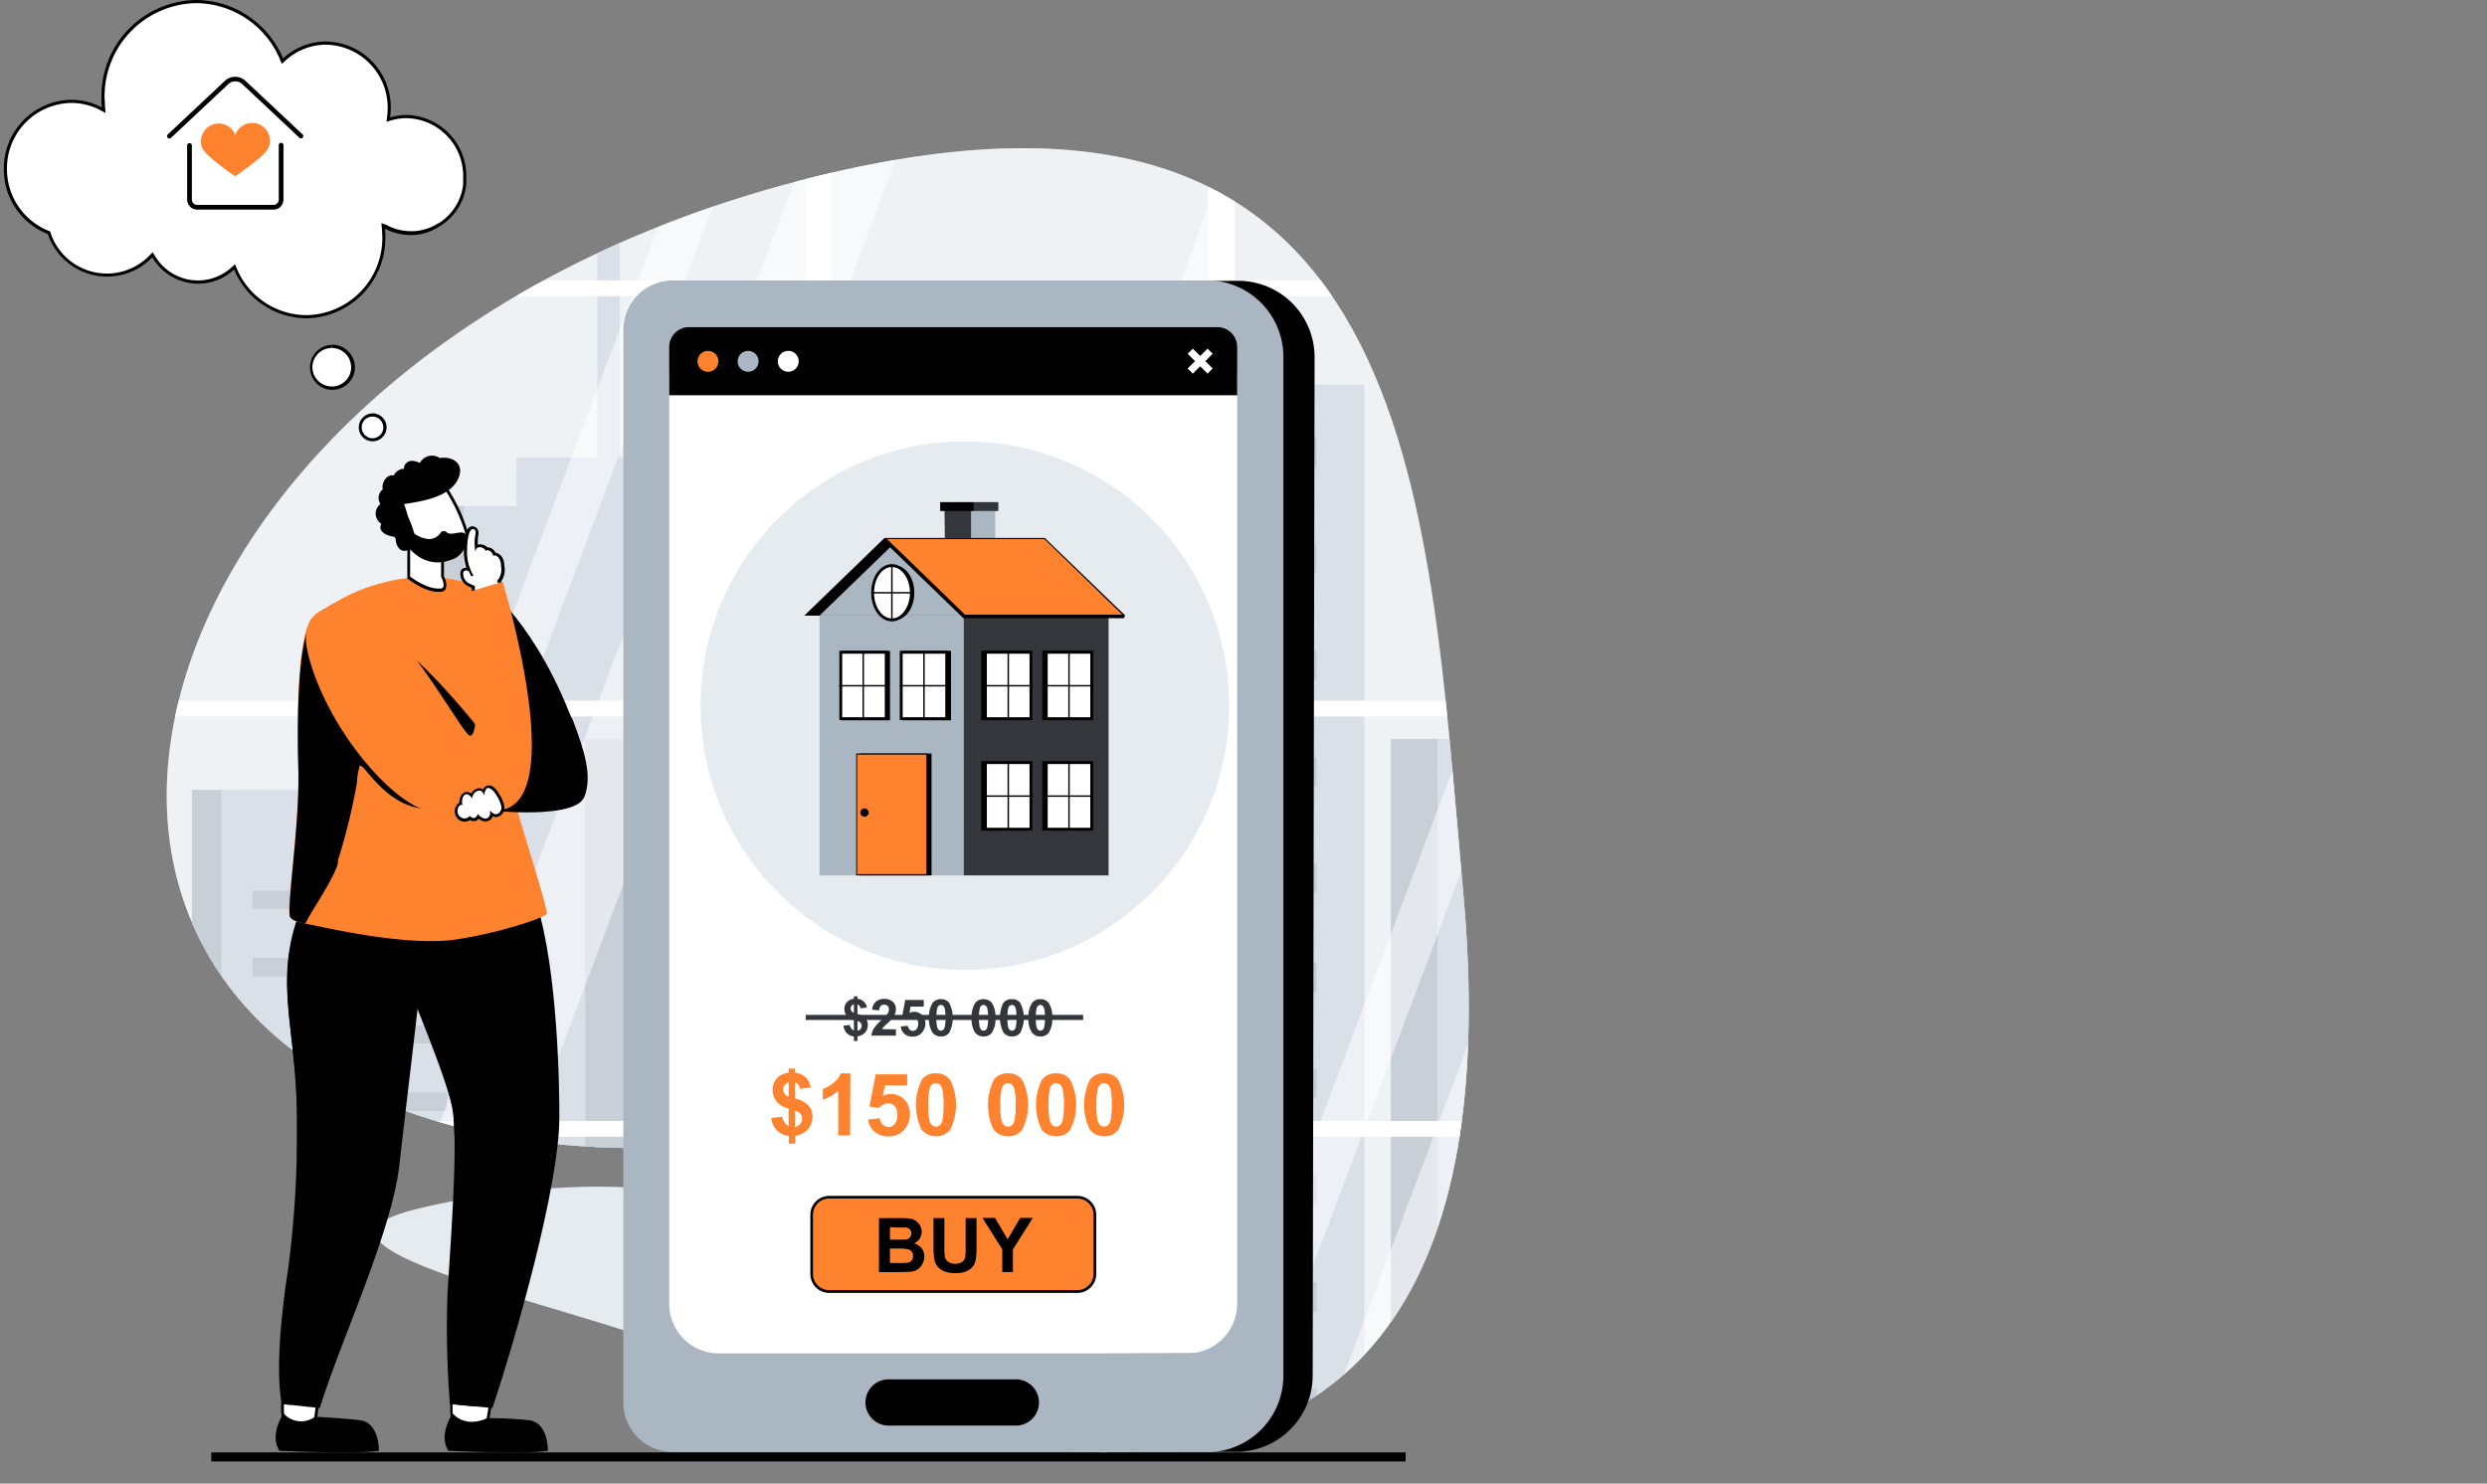 <svg xmlns="http://www.w3.org/2000/svg" xmlns:xlink="http://www.w3.org/1999/xlink" viewBox="0 0 395.23 235.81"><rect x="0" y="0" width="395.23" height="235.81" fill="#808080" stroke="none"/><defs><style>.cls-1{fill:none;}.cls-2{fill:#e6ebf0;}.cls-3{clip-path:url(#clip-path);}.cls-4{fill:#c6d0db;}.cls-5{fill:#aab6c2;}.cls-6,.cls-7,.cls-8,.cls-9{fill:#fff;}.cls-6{opacity:0.35;}.cls-7{opacity:0.5;}.cls-8{opacity:0.6;}.cls-10{fill:#ff822e;}.cls-11{fill:#33373b;}</style><clipPath id="clip-path" transform="translate(0.61)"><path class="cls-1" d="M27,115c-7,36.54,19,67.71,74.68,67.48s20.35,45.3,66.84,48.15,69.17-25.62,63.4-88.8S225.09,4.52,129.27,28C68.83,42.79,33.5,80.78,27,115Z"/></clipPath></defs><g id="Слой_2" data-name="Слой 2"><g id="Layer_1" data-name="Layer 1"><rect x="33.58" y="230.85" width="189.8" height="1.44"/><path class="cls-2" d="M27,115c-7,36.54,19,67.71,74.68,67.48s20.35,45.3,66.84,48.15,69.17-25.62,63.4-88.8S225.09,4.52,129.27,28C68.83,42.79,33.5,80.78,27,115Z" transform="translate(0.61)"/><path class="cls-2" d="M65.65,192.15c17.26-4.2,51.19-7.73,62.06,8.39s.06,22-19.5,14.25S41.81,198,65.65,192.15Z" transform="translate(0.61)"/><g class="cls-3"><polygon class="cls-4" points="82.08 80.44 82.08 72.69 94.94 72.69 94.94 35.64 98.49 35.64 98.49 72.69 112.34 72.69 112.34 80.44 119.76 80.44 119.76 235.81 66.25 235.81 66.25 80.44 82.08 80.44"/><rect class="cls-5" x="66.25" y="80.44" width="7.42" height="139.76"/><rect class="cls-4" x="93" y="117.45" width="53.51" height="118.36"/><rect class="cls-5" x="93" y="117.45" width="7.42" height="118.36"/><rect class="cls-5" x="131.37" y="122.5" width="7.68" height="3.19"/><rect class="cls-5" x="118.44" y="122.5" width="7.68" height="3.19"/><rect class="cls-5" x="131.37" y="134.1" width="7.68" height="3.19"/><rect class="cls-5" x="118.44" y="134.1" width="7.68" height="3.19"/><rect class="cls-5" x="105.51" y="134.1" width="7.68" height="3.19"/><rect class="cls-5" x="131.37" y="145.7" width="7.68" height="3.19"/><rect class="cls-5" x="105.51" y="145.7" width="7.68" height="3.19"/><rect class="cls-5" x="118.44" y="151.5" width="7.68" height="3.19"/><rect class="cls-5" x="131.37" y="157.31" width="7.68" height="3.19"/><rect class="cls-5" x="118.44" y="163.11" width="7.68" height="3.19"/><rect class="cls-5" x="131.37" y="168.91" width="7.68" height="3.19"/><rect class="cls-5" x="105.51" y="168.91" width="7.68" height="3.19"/><rect class="cls-5" x="131.37" y="179.63" width="7.68" height="3.19"/><rect class="cls-5" x="118.44" y="179.63" width="7.68" height="3.19"/><rect class="cls-5" x="131.37" y="191.23" width="7.68" height="3.19"/><rect class="cls-5" x="118.44" y="191.23" width="7.68" height="3.19"/><rect class="cls-5" x="105.51" y="191.23" width="7.68" height="3.19"/><rect class="cls-5" x="131.37" y="202.84" width="7.68" height="3.19"/><rect class="cls-5" x="105.51" y="202.84" width="7.68" height="3.19"/><rect class="cls-5" x="118.44" y="208.64" width="7.68" height="3.19"/><rect class="cls-5" x="105.51" y="208.64" width="7.68" height="3.19"/><rect class="cls-5" x="131.37" y="214.44" width="7.68" height="3.19"/><rect class="cls-5" x="118.44" y="220.24" width="7.68" height="3.19"/><rect class="cls-5" x="131.37" y="226.04" width="7.68" height="3.19"/><rect class="cls-5" x="105.51" y="226.04" width="7.68" height="3.19"/><rect class="cls-4" x="221.03" y="117.45" width="53.51" height="118.36"/><rect class="cls-5" x="221.03" y="117.45" width="7.42" height="118.36"/><rect class="cls-4" x="145.02" y="61.16" width="71.79" height="174.66"/><rect class="cls-5" x="145.02" y="61.16" width="7.42" height="174.66"/><rect class="cls-5" x="198.04" y="69.52" width="11.21" height="4.65"/><rect class="cls-5" x="179.16" y="69.52" width="11.21" height="4.65"/><rect class="cls-5" x="198.04" y="86.47" width="11.21" height="4.65"/><rect class="cls-5" x="179.16" y="86.47" width="11.21" height="4.65"/><rect class="cls-5" x="160.28" y="86.47" width="11.21" height="4.65"/><rect class="cls-5" x="198.04" y="103.41" width="11.21" height="4.65"/><rect class="cls-5" x="160.28" y="103.41" width="11.21" height="4.65"/><rect class="cls-5" x="179.16" y="111.88" width="11.21" height="4.65"/><rect class="cls-5" x="198.04" y="120.35" width="11.21" height="4.65"/><rect class="cls-5" x="179.16" y="128.83" width="11.21" height="4.65"/><rect class="cls-5" x="198.04" y="137.3" width="11.21" height="4.65"/><rect class="cls-5" x="160.28" y="137.3" width="11.21" height="4.65"/><rect class="cls-5" x="198.04" y="152.96" width="11.21" height="4.65"/><rect class="cls-5" x="179.16" y="152.96" width="11.21" height="4.65"/><rect class="cls-5" x="198.04" y="169.9" width="11.21" height="4.65"/><rect class="cls-5" x="179.16" y="169.9" width="11.21" height="4.65"/><rect class="cls-5" x="160.28" y="169.9" width="11.21" height="4.65"/><rect class="cls-5" x="198.04" y="186.84" width="11.21" height="4.65"/><rect class="cls-5" x="160.28" y="186.84" width="11.21" height="4.65"/><rect class="cls-5" x="179.16" y="195.31" width="11.21" height="4.65"/><rect class="cls-5" x="160.28" y="195.31" width="11.21" height="4.65"/><rect class="cls-5" x="198.04" y="203.79" width="11.21" height="4.65"/><rect class="cls-5" x="179.16" y="212.26" width="11.21" height="4.65"/><rect class="cls-5" x="198.04" y="220.73" width="11.21" height="4.65"/><rect class="cls-5" x="160.28" y="220.73" width="11.21" height="4.65"/><rect class="cls-4" x="257.89" y="74.18" width="70.36" height="161.64"/><rect class="cls-5" x="257.89" y="74.18" width="7.27" height="161.64"/><rect class="cls-5" x="309.86" y="81.92" width="10.99" height="4.31"/><rect class="cls-5" x="291.35" y="81.92" width="10.99" height="4.31"/><rect class="cls-5" x="309.86" y="97.6" width="10.99" height="4.31"/><rect class="cls-5" x="291.35" y="97.6" width="10.99" height="4.31"/><rect class="cls-5" x="272.85" y="97.6" width="10.99" height="4.31"/><rect class="cls-5" x="309.86" y="113.28" width="10.99" height="4.31"/><rect class="cls-5" x="272.85" y="113.28" width="10.99" height="4.31"/><rect class="cls-5" x="291.35" y="121.12" width="10.99" height="4.31"/><rect class="cls-5" x="309.86" y="128.96" width="10.99" height="4.31"/><rect class="cls-5" x="291.35" y="136.8" width="10.99" height="4.31"/><rect class="cls-5" x="309.86" y="144.64" width="10.99" height="4.31"/><rect class="cls-5" x="272.85" y="144.64" width="10.99" height="4.31"/><rect class="cls-5" x="309.86" y="159.13" width="10.99" height="4.31"/><rect class="cls-5" x="291.35" y="159.13" width="10.99" height="4.31"/><rect class="cls-5" x="309.86" y="174.81" width="10.99" height="4.31"/><rect class="cls-5" x="291.35" y="174.81" width="10.99" height="4.31"/><rect class="cls-5" x="272.85" y="174.81" width="10.99" height="4.31"/><rect class="cls-5" x="309.86" y="190.49" width="10.99" height="4.31"/><rect class="cls-5" x="272.85" y="190.49" width="10.99" height="4.31"/><rect class="cls-5" x="291.35" y="198.33" width="10.99" height="4.31"/><rect class="cls-5" x="272.85" y="198.33" width="10.99" height="4.31"/><rect class="cls-5" x="309.86" y="206.17" width="10.99" height="4.31"/><rect class="cls-5" x="291.35" y="214.01" width="10.99" height="4.31"/><rect class="cls-5" x="309.86" y="221.85" width="10.99" height="4.31"/><rect class="cls-5" x="272.85" y="221.85" width="10.99" height="4.31"/><rect class="cls-4" x="30.5" y="125.57" width="45.32" height="110.25"/><rect class="cls-5" x="30.5" y="125.57" width="4.68" height="110.25"/><rect class="cls-5" x="63.96" y="130.85" width="7.08" height="2.94"/><rect class="cls-5" x="52.05" y="130.85" width="7.08" height="2.94"/><rect class="cls-5" x="63.96" y="141.54" width="7.08" height="2.94"/><rect class="cls-5" x="52.05" y="141.54" width="7.08" height="2.94"/><rect class="cls-5" x="40.13" y="141.54" width="7.08" height="2.94"/><rect class="cls-5" x="63.96" y="152.24" width="7.08" height="2.94"/><rect class="cls-5" x="40.13" y="152.24" width="7.08" height="2.94"/><rect class="cls-5" x="52.05" y="157.58" width="7.08" height="2.94"/><rect class="cls-5" x="63.96" y="162.93" width="7.08" height="2.94"/><rect class="cls-5" x="52.05" y="168.28" width="7.08" height="2.94"/><rect class="cls-5" x="63.96" y="173.63" width="7.08" height="2.94"/><rect class="cls-5" x="40.13" y="173.63" width="7.08" height="2.94"/><rect class="cls-5" x="63.96" y="183.51" width="7.08" height="2.94"/><rect class="cls-5" x="52.05" y="183.51" width="7.08" height="2.94"/><rect class="cls-5" x="63.96" y="194.21" width="7.08" height="2.94"/><rect class="cls-5" x="52.05" y="194.21" width="7.08" height="2.94"/><rect class="cls-5" x="40.13" y="194.21" width="7.08" height="2.94"/><rect class="cls-5" x="63.96" y="204.9" width="7.08" height="2.94"/><rect class="cls-5" x="40.13" y="204.9" width="7.08" height="2.94"/><rect class="cls-5" x="52.05" y="210.25" width="7.08" height="2.94"/><rect class="cls-5" x="40.13" y="210.25" width="7.08" height="2.94"/><rect class="cls-5" x="63.96" y="215.6" width="7.08" height="2.94"/><rect class="cls-5" x="52.05" y="220.94" width="7.08" height="2.94"/><rect class="cls-5" x="63.96" y="226.29" width="7.08" height="2.94"/><rect class="cls-5" x="40.13" y="226.29" width="7.08" height="2.94"/><rect class="cls-6" x="2.1" y="7.57" width="192.05" height="218.97"/><polygon class="cls-7" points="68.22 222.59 53.31 222.59 133.22 10.07 148.12 10.07 68.22 222.59"/><polygon class="cls-7" points="41.9 222.59 34.45 222.59 114.35 10.07 121.8 10.07 41.9 222.59"/><polygon class="cls-7" points="130.89 222.59 123.44 222.59 191.94 32.89 191.94 48.17 130.89 222.59"/><rect class="cls-6" x="195.16" y="3.24" width="192.05" height="218.97"/><polygon class="cls-7" points="226.93 222.59 212.02 222.59 291.92 10.07 306.83 10.07 226.93 222.59"/><polygon class="cls-7" points="200.61 222.59 193.15 222.59 273.06 10.07 280.51 10.07 200.61 222.59"/><polygon class="cls-8" points="322.96 222.59 315.51 222.59 384.01 32.89 384.01 48.17 322.96 222.59"/><path class="cls-9" d="M394.62,47.07V44.56h-6.9V5.06H-.61v5H3.58v1.76H127.43V44.56H-.61v2.51h128v64.3H-.61v2.51h128v64.3H-.61v2.51h128v41.9H3.62V224H-.61v5.8H387.72v-.47h0V180.69h6.9v-2.51h-6.9v-64.3h6.9v-2.51h-6.9V47.07Zm-199,66.81h59.81v64.3H195.67Zm0-2.51V47.07h59.81v64.3Zm0-66.81V11.84h59.81V44.56Zm0,136.13h59.81v41.9H195.69V224h0Zm64,41.9v-41.9H319.5v41.9Zm0-44.41v-64.3H319.5v64.3Zm0-66.81V47.07H319.5v64.3Zm0-66.81V11.84H319.5V44.56Zm64-32.72h59.82V44.56H323.7Zm-192.07,0h59.82V44.56H131.63Zm0,35.23h59.82v64.3H131.63Zm0,66.81h59.82v64.3H131.63Zm0,66.81h59.82V224h0v-1.45H131.63ZM383.52,224h0v-1.45H323.7v-41.9h59.82Zm0-45.86H323.7v-64.3h59.82Zm0-66.81H323.7V47.07h59.82Z" transform="translate(0.61)"/></g><path class="cls-9" d="M48.06,50.34a12.33,12.33,0,0,1-11.29-7.6l-.13-.32-.27.24a8.18,8.18,0,0,1-12.63-1.89l-.16-.28-.23.23a9.67,9.67,0,0,1-16.16-3.6l0-.11L7,37A10.83,10.83,0,0,1,.25,26.89,10.64,10.64,0,0,1,10.72,16.11a10,10,0,0,1,4.75,1.19l.41.21-.05-.46c-.05-.51-.07-1-.07-1.55A15,15,0,0,1,30.57.25,14.81,14.81,0,0,1,44.14,9.39l.13.32.27-.23a9.83,9.83,0,0,1,6.67-2.63A10.22,10.22,0,0,1,61.27,17.21a10.85,10.85,0,0,1-.1,1.42l-.05.38.37-.11A8.87,8.87,0,0,1,64,18.53a9.44,9.44,0,0,1,9.29,9.56,3.84,3.84,0,0,1,0,.39s0,.47,0,.56l0,.25a8.58,8.58,0,0,1-3.66,6.21c-.08.07-.36.24-.36.24l-.14.09a8.38,8.38,0,0,1-3.78,1.24l0,0-.08,0H65l-.4,0a8.32,8.32,0,0,1-3.95-1l-.41-.21,0,.46a11,11,0,0,1,.07,1.29A12.51,12.51,0,0,1,48.06,50.34Z" transform="translate(0.61)"/><path d="M30.57.5a14.57,14.57,0,0,1,13.34,9l.27.65.52-.48A9.66,9.66,0,0,1,51.21,7.1,10,10,0,0,1,61,17.21a10.4,10.4,0,0,1-.1,1.38l-.1.76.74-.21A8.79,8.79,0,0,1,64,18.78a9.19,9.19,0,0,1,9,9.3v.08a2.83,2.83,0,0,1,0,.29v.32c0,.08,0,.16,0,.24s0,.09,0,.13l0,.12a8.34,8.34,0,0,1-3.56,6,2.67,2.67,0,0,1-.28.19l-.06,0-.14.09a8.17,8.17,0,0,1-3.68,1.2H65l-.39,0a8.06,8.06,0,0,1-3.83-1L60,35.47l.09.92c0,.42.06.85.06,1.27A12.27,12.27,0,0,1,48.06,50.09,12.07,12.07,0,0,1,37,42.64L36.73,42l-.52.48A7.92,7.92,0,0,1,24,40.64l-.34-.56-.45.47A9.43,9.43,0,0,1,7.42,37l-.07-.22-.22-.09A10.55,10.55,0,0,1,.5,26.89,10.38,10.38,0,0,1,10.71,16.36a9.85,9.85,0,0,1,4.64,1.16l.82.43L16.08,17c0-.51-.07-1-.07-1.53A14.8,14.8,0,0,1,30.57.5Zm0-.5A15.28,15.28,0,0,0,15.51,15.5c0,.53,0,1.06.07,1.58a10.4,10.4,0,0,0-4.87-1.22A10.88,10.88,0,0,0,0,26.89,11,11,0,0,0,7,37.2a9.93,9.93,0,0,0,16.58,3.7,8.54,8.54,0,0,0,7.3,4.19,8.43,8.43,0,0,0,5.71-2.25,12.57,12.57,0,0,0,11.52,7.75A12.76,12.76,0,0,0,60.63,37.66a11.38,11.38,0,0,0-.07-1.31,8.73,8.73,0,0,0,4.07,1l.55,0h0l.11,0A8.54,8.54,0,0,0,69.21,36l.2-.12.31-.21a8.86,8.86,0,0,0,3.77-6.4,2.13,2.13,0,0,0,0-.25,3,3,0,0,0,0-.42c0-.16,0-.32,0-.48v-.07A9.68,9.68,0,0,0,64,18.28a9.48,9.48,0,0,0-2.62.38,10,10,0,0,0,.11-1.45A10.46,10.46,0,0,0,51.21,6.6a10.08,10.08,0,0,0-6.84,2.69A15.06,15.06,0,0,0,30.57,0Z" transform="translate(0.61)"/><path class="cls-9" d="M52.17,61.71a3.42,3.42,0,0,1-1.14-.2,3.32,3.32,0,0,1,1.14-6.45,3.17,3.17,0,0,1,1.13.2,3.32,3.32,0,0,1,2,4.26A3.33,3.33,0,0,1,52.17,61.71Z" transform="translate(0.61)"/><path d="M52.17,54.81v.5a3.18,3.18,0,0,1,1,.18,3.09,3.09,0,0,1,1.84,3.94,3.07,3.07,0,0,1-2.89,2,3.13,3.13,0,0,1-1.05-.18,3.09,3.09,0,0,1-1.74-1.59,3,3,0,0,1-.1-2.35,3.07,3.07,0,0,1,2.89-2v-.5Zm0,0A3.58,3.58,0,0,0,51,61.75a3.68,3.68,0,0,0,1.22.21A3.58,3.58,0,0,0,53.39,55a3.77,3.77,0,0,0-1.22-.21Z" transform="translate(0.61)"/><path class="cls-9" d="M58.59,69.91a1.93,1.93,0,0,1-.67-.12A2,2,0,0,1,58.59,66a1.89,1.89,0,0,1,.67.12,2,2,0,0,1-.67,3.83Z" transform="translate(0.61)"/><path d="M58.59,66.21a1.74,1.74,0,0,1,1.62,2.31,1.74,1.74,0,0,1-1.62,1.14,1.75,1.75,0,0,1-1.56-1,1.72,1.72,0,0,1,1.56-2.45Zm0-.5A2.22,2.22,0,0,0,57.83,70a2.27,2.27,0,0,0,.76.14,2.22,2.22,0,0,0,.76-4.31,2.27,2.27,0,0,0-.76-.14Z" transform="translate(0.61)"/><path class="cls-9" d="M47.24,21.61l-9.09-8.53a2,2,0,0,0-2.73,0l-9.09,8.53Z" transform="translate(0.61)"/><path d="M47.24,22a.39.39,0,0,1-.26-.1l-9.09-8.53a1.62,1.62,0,0,0-2.22,0l-9.09,8.53a.37.37,0,0,1-.53,0,.38.38,0,0,1,0-.53l9.09-8.53a2.39,2.39,0,0,1,3.25,0l9.09,8.53a.37.37,0,0,1,0,.53A.36.36,0,0,1,47.24,22Z" transform="translate(0.61)"/><path class="cls-9" d="M44.06,23.07v8.65A1.23,1.23,0,0,1,42.84,33H30.73a1.22,1.22,0,0,1-1.22-1.23V23.07Z" transform="translate(0.61)"/><path d="M42.84,33.32H30.73a1.6,1.6,0,0,1-1.6-1.6V23.07a.38.38,0,0,1,.75,0v8.65a.85.85,0,0,0,.85.85H42.84a.85.85,0,0,0,.85-.85V23.07a.37.37,0,0,1,.37-.37.38.38,0,0,1,.38.37v8.65A1.6,1.6,0,0,1,42.84,33.32Z" transform="translate(0.61)"/><path class="cls-10" d="M40.67,19.81a2.83,2.83,0,0,0-3.77,1.33,1.6,1.6,0,0,0-.12.35,2.34,2.34,0,0,0-.13-.35,2.83,2.83,0,0,0-5.11,2.42c.63,1.33,5.21,4.46,5.23,4.45s4.6-3.1,5.24-4.43A2.83,2.83,0,0,0,40.67,19.81Z" transform="translate(0.61)"/><rect class="cls-9" x="66.76" y="88.63" width="169.62" height="94.95" transform="translate(15.79 287.42) rotate(-89.89)"/><path d="M104.51,51.45l94.45.19-.32,169.12-94.45-.19.32-169.12ZM104,51l-.32,170.12,95.45.19.32-170.12L104,51Z" transform="translate(0.61)"/><path d="M196.17,44.63,141,45v7.16l27.94.06,19.92.11A12.15,12.15,0,0,1,201,64.46L200.7,203a12.15,12.15,0,0,1-12.17,12.13l-47.87.1,0,15,55.18.52A12.14,12.14,0,0,0,208,218.71l.3-161.9A12.14,12.14,0,0,0,196.17,44.63Z" transform="translate(0.61)"/><path class="cls-5" d="M192,44.58c-.28,0-.56,0-.85,0H106.33a7.88,7.88,0,0,0-7.88,7.87l0,170.47a7.88,7.88,0,0,0,7.87,7.87h84.86a7.68,7.68,0,0,0,.83,0,12.15,12.15,0,0,0,11.33-12.13l0-161.89A12.16,12.16,0,0,0,192,44.58Zm4,162.65a7.88,7.88,0,0,1-7.88,7.88H113.61a7.87,7.87,0,0,1-7.87-7.88l0-147.14a7.87,7.87,0,0,1,7.87-7.87h74.51A7.87,7.87,0,0,1,196,60.1Z" transform="translate(0.61)"/><path d="M160.82,226.59l-20.23,0a3.68,3.68,0,0,1-3.66-3.68h0a3.67,3.67,0,0,1,3.68-3.67l20.23,0a3.67,3.67,0,0,1,3.66,3.68h0A3.67,3.67,0,0,1,160.82,226.59Z" transform="translate(0.61)"/><path d="M196,62.83H105.74V55.18A3.14,3.14,0,0,1,108.87,52h84A3.14,3.14,0,0,1,196,55.18Z" transform="translate(0.61)"/><path class="cls-9" d="M123,57.44a1.66,1.66,0,1,1,1.66,1.65A1.66,1.66,0,0,1,123,57.44Z" transform="translate(0.61)"/><path class="cls-5" d="M116.62,57.44a1.66,1.66,0,1,1,1.66,1.65A1.66,1.66,0,0,1,116.62,57.44Z" transform="translate(0.61)"/><path class="cls-10" d="M110.24,57.44a1.66,1.66,0,1,1,1.66,1.65A1.66,1.66,0,0,1,110.24,57.44Z" transform="translate(0.61)"/><polygon class="cls-9" points="188.74 56.23 189.56 55.41 190.73 56.58 191.9 55.41 192.72 56.23 191.55 57.4 192.72 58.57 191.9 59.39 190.73 58.22 189.56 59.39 188.74 58.57 189.91 57.4 188.74 56.23"/><circle class="cls-2" cx="153.33" cy="112.16" r="42"/><polygon class="cls-11" points="154.37 90.52 150.18 87.16 150.09 80.52 154.37 80.52 154.37 90.52"/><rect class="cls-5" x="154.37" y="80.52" width="3.79" height="10"/><rect x="149.41" y="79.81" width="5.35" height="1.41"/><rect class="cls-11" x="154.76" y="79.81" width="3.9" height="1.41"/><polygon points="127.82 97.85 153.31 97.85 166.04 85.52 140.55 85.52 127.82 97.85"/><polygon class="cls-5" points="130.23 97.85 153.31 97.85 158.43 85.52 142.97 85.52 130.23 97.85"/><rect class="cls-5" x="130.23" y="97.85" width="23" height="41.29"/><rect x="136.71" y="119.77" width="11.33" height="19.37"/><rect class="cls-10" x="136.15" y="119.85" width="11.16" height="19.2"/><path d="M146.61,119.94v19h-11v-19Zm.18-.17H135.46v19.37h11.33V119.77Z" transform="translate(0.61)"/><path d="M144.69,94.21c0,2.39-1.37,4.32-3.06,4.32s-3.06-1.93-3.06-4.32,1.37-4.31,3.06-4.31S144.69,91.83,144.69,94.21Z" transform="translate(0.61)"/><path class="cls-9" d="M144.18,94.21c0,2.39-1.37,4.32-3.06,4.32s-3.06-1.93-3.06-4.32,1.37-4.31,3.06-4.31S144.18,91.83,144.18,94.21Z" transform="translate(0.61)"/><path d="M141.12,98.76c-1.81,0-3.28-2-3.28-4.55s1.47-4.54,3.28-4.54,3.29,2,3.29,4.54S142.93,98.76,141.12,98.76Zm0-8.64c-1.56,0-2.83,1.84-2.83,4.09s1.27,4.09,2.83,4.09S144,96.47,144,94.21,142.68,90.12,141.12,90.12Z" transform="translate(0.61)"/><path class="cls-9" d="M141.12,89.9v0Z" transform="translate(0.61)"/><rect x="141.62" y="89.9" width="0.23" height="8.63"/><path class="cls-9" d="M138.06,94.21h0Z" transform="translate(0.61)"/><rect x="138.67" y="94.1" width="6.12" height="0.23"/><rect class="cls-11" x="153.17" y="97.85" width="23" height="41.29"/><rect x="155.93" y="103.44" width="7.68" height="11.04"/><rect class="cls-9" x="156.62" y="103.67" width="7.23" height="10.59"/><path d="M163,103.9V114h-6.78V103.9Zm.45-.46h-7.68v11h7.68v-11Z" transform="translate(0.61)"/><path class="cls-9" d="M159.63,103.65v0Z" transform="translate(0.61)"/><rect x="160.12" y="103.65" width="0.23" height="10.68"/><path class="cls-9" d="M156,109h0Z" transform="translate(0.61)"/><rect x="156.57" y="108.88" width="7.51" height="0.23"/><rect x="165.63" y="103.44" width="7.68" height="11.04"/><rect class="cls-9" x="166.27" y="103.67" width="7.23" height="10.59"/><path d="M172.66,103.9V114h-6.77V103.9Zm.46-.46h-7.69v11h7.69v-11Z" transform="translate(0.61)"/><path class="cls-9" d="M169.28,103.65v0Z" transform="translate(0.61)"/><rect x="169.77" y="103.65" width="0.23" height="10.68"/><path class="cls-9" d="M165.6,109h0Z" transform="translate(0.61)"/><rect x="166.21" y="108.88" width="7.51" height="0.23"/><rect x="142.85" y="103.44" width="7.68" height="11.04" transform="translate(293.98 217.93) rotate(180)"/><rect class="cls-9" x="143.22" y="103.67" width="7.23" height="10.59"/><path d="M149.61,103.9V114h-6.77V103.9Zm.45-.46h-7.68v11h7.68v-11Z" transform="translate(0.61)"/><path class="cls-9" d="M146.22,103.65v0Z" transform="translate(0.61)"/><rect x="146.72" y="103.65" width="0.23" height="10.68"/><path class="cls-9" d="M149.89,109h0Z" transform="translate(0.61)"/><rect x="142.99" y="108.88" width="7.51" height="0.23"/><rect x="133.15" y="103.44" width="7.68" height="11.04" transform="translate(274.59 217.93) rotate(180)"/><rect class="cls-9" x="133.57" y="103.67" width="7.23" height="10.59"/><path d="M140,103.9V114h-6.77V103.9Zm.46-.46h-7.68v11h7.68v-11Z" transform="translate(0.61)"/><path class="cls-9" d="M136.58,103.65v0Z" transform="translate(0.61)"/><rect x="137.07" y="103.65" width="0.23" height="10.68"/><path class="cls-9" d="M140.25,109h0Z" transform="translate(0.61)"/><rect x="133.34" y="108.88" width="7.51" height="0.23"/><rect x="155.93" y="120.99" width="7.68" height="11.04"/><rect class="cls-9" x="156.62" y="121.21" width="7.23" height="10.59"/><path d="M163,121.44v10.13h-6.78V121.44Zm.45-.45h-7.68v11h7.68V121Z" transform="translate(0.61)"/><path class="cls-9" d="M159.63,121.19v0Z" transform="translate(0.61)"/><rect x="160.12" y="121.19" width="0.23" height="10.68"/><path class="cls-9" d="M156,126.54h0Z" transform="translate(0.61)"/><rect x="156.57" y="126.42" width="7.51" height="0.23"/><rect x="165.63" y="120.99" width="7.68" height="11.04"/><rect class="cls-9" x="166.27" y="121.21" width="7.23" height="10.59"/><path d="M172.66,121.44v10.13h-6.77V121.44Zm.46-.45h-7.69v11h7.69V121Z" transform="translate(0.61)"/><path class="cls-9" d="M169.28,121.19v0Z" transform="translate(0.61)"/><rect x="169.77" y="121.19" width="0.23" height="10.68"/><path class="cls-9" d="M165.6,126.54h0Z" transform="translate(0.61)"/><rect x="166.21" y="126.42" width="7.51" height="0.23"/><polygon points="178.59 98.26 153.1 98.26 140.36 85.93 165.85 85.93 178.78 97.85 178.59 98.26"/><polygon class="cls-10" points="153.29 97.76 140.76 85.61 166.04 85.61 178.57 97.76 153.29 97.76"/><path d="M165.37,85.69l12.38,12h-25l-12.38-12Zm.07-.17H140l12.73,12.33h25.49L165.44,85.52Z" transform="translate(0.61)"/><path d="M136.11,129.15a.66.66,0,1,0,.66-.66A.66.66,0,0,0,136.11,129.15Z" transform="translate(0.61)"/><rect class="cls-10" x="128.98" y="190.28" width="45.02" height="15" rx="2.79"/><path d="M170.6,205.5H131.17a3,3,0,0,1-3-3v-9.42a3,3,0,0,1,3-3H170.6a3,3,0,0,1,3,3v9.42A3,3,0,0,1,170.6,205.5Zm-39.43-15a2.58,2.58,0,0,0-2.58,2.57v9.42a2.58,2.58,0,0,0,2.58,2.57H170.6a2.58,2.58,0,0,0,2.57-2.57v-9.42a2.57,2.57,0,0,0-2.57-2.57Z" transform="translate(0.61)"/><path class="cls-10" d="M124.72,179V176.2a3.68,3.68,0,0,1-1.93-1.14,2.82,2.82,0,0,1-.61-1.84,2.62,2.62,0,0,1,.69-1.85,2.76,2.76,0,0,1,1.85-.86v-.67h1v.67a2.86,2.86,0,0,1,1.7.73,2.75,2.75,0,0,1,.8,1.6l-1.69.22a1.38,1.38,0,0,0-.81-1.07v2.62a4.26,4.26,0,0,1,2.19,1.13,2.67,2.67,0,0,1,.59,1.78,3,3,0,0,1-.74,2,3.27,3.27,0,0,1-2,1v1.25h-1v-1.22a3.08,3.08,0,0,1-1.88-.86,3.53,3.53,0,0,1-.93-2l1.75-.19a2.31,2.31,0,0,0,.4.93A1.8,1.8,0,0,0,124.72,179Zm0-7a1.27,1.27,0,0,0-.63.46,1.15,1.15,0,0,0-.24.71,1.18,1.18,0,0,0,.22.66,1.53,1.53,0,0,0,.65.49Zm1,7.13a1.35,1.35,0,0,0,1.14-1.34,1.17,1.17,0,0,0-.27-.77,1.73,1.73,0,0,0-.87-.5Z" transform="translate(0.61)"/><path class="cls-10" d="M134.48,180.47H132.6v-7.11a6.43,6.43,0,0,1-2.44,1.43v-1.71a5.35,5.35,0,0,0,1.61-.91A3.52,3.52,0,0,0,133,170.6h1.53Z" transform="translate(0.61)"/><path class="cls-10" d="M137.33,177.94l1.87-.2a1.66,1.66,0,0,0,.48,1,1.29,1.29,0,0,0,.91.38,1.25,1.25,0,0,0,1-.48,2.22,2.22,0,0,0,.41-1.45,2,2,0,0,0-.4-1.36,1.38,1.38,0,0,0-1.06-.45,1.93,1.93,0,0,0-1.46.72l-1.52-.22,1-5.12h5v1.76H140l-.3,1.67a2.91,2.91,0,0,1,3.42.6,3.3,3.3,0,0,1,.87,2.37,3.52,3.52,0,0,1-.71,2.16,3.09,3.09,0,0,1-2.66,1.3,3.3,3.3,0,0,1-2.22-.73A3,3,0,0,1,137.33,177.94Z" transform="translate(0.61)"/><path class="cls-10" d="M148.12,170.6a2.69,2.69,0,0,1,2.24,1,8.81,8.81,0,0,1,0,8,2.67,2.67,0,0,1-2.23,1,2.81,2.81,0,0,1-2.31-1.1,9,9,0,0,1,.09-7.93A2.67,2.67,0,0,1,148.12,170.6Zm0,1.56a.94.94,0,0,0-.61.22,1.42,1.42,0,0,0-.41.78,10.58,10.58,0,0,0-.2,2.46,10.47,10.47,0,0,0,.18,2.38,1.63,1.63,0,0,0,.44.86.93.93,0,0,0,.6.21.9.9,0,0,0,.61-.22,1.43,1.43,0,0,0,.42-.78,10.68,10.68,0,0,0,.19-2.45,10.52,10.52,0,0,0-.17-2.38,1.66,1.66,0,0,0-.44-.86A.92.92,0,0,0,148.12,172.16Z" transform="translate(0.61)"/><path class="cls-10" d="M159.58,170.6a2.68,2.68,0,0,1,2.23,1,8.81,8.81,0,0,1,0,8,2.67,2.67,0,0,1-2.22,1,2.81,2.81,0,0,1-2.32-1.1,9.05,9.05,0,0,1,.09-7.93A2.69,2.69,0,0,1,159.58,170.6Zm0,1.56a.92.92,0,0,0-.61.22,1.43,1.43,0,0,0-.42.78,10.73,10.73,0,0,0-.19,2.46,11.3,11.3,0,0,0,.17,2.38,1.7,1.7,0,0,0,.44.86,1,1,0,0,0,.61.21.92.92,0,0,0,.61-.22,1.36,1.36,0,0,0,.41-.78,10.54,10.54,0,0,0,.2-2.45,10.35,10.35,0,0,0-.18-2.38,1.59,1.59,0,0,0-.44-.86A.87.87,0,0,0,159.58,172.16Z" transform="translate(0.61)"/><path class="cls-10" d="M167.22,170.6a2.68,2.68,0,0,1,2.23,1,8.81,8.81,0,0,1,0,8,2.67,2.67,0,0,1-2.22,1,2.81,2.81,0,0,1-2.32-1.1,9,9,0,0,1,.09-7.93A2.67,2.67,0,0,1,167.22,170.6Zm0,1.56a.9.9,0,0,0-.61.22,1.43,1.43,0,0,0-.42.78,16.37,16.37,0,0,0,0,4.84,1.7,1.7,0,0,0,.44.86,1,1,0,0,0,.61.21.94.94,0,0,0,.61-.22,1.49,1.49,0,0,0,.41-.78,10.54,10.54,0,0,0,.2-2.45,10.35,10.35,0,0,0-.18-2.38,1.59,1.59,0,0,0-.44-.86A.89.89,0,0,0,167.22,172.16Z" transform="translate(0.61)"/><path class="cls-10" d="M174.85,170.6a2.69,2.69,0,0,1,2.24,1,8.81,8.81,0,0,1,0,8,2.67,2.67,0,0,1-2.23,1,2.81,2.81,0,0,1-2.31-1.1,9,9,0,0,1,.09-7.93A2.67,2.67,0,0,1,174.85,170.6Zm0,1.56a.94.94,0,0,0-.61.22,1.42,1.42,0,0,0-.41.78,10.58,10.58,0,0,0-.2,2.46,10.47,10.47,0,0,0,.18,2.38,1.63,1.63,0,0,0,.44.86.93.93,0,0,0,.6.21.9.9,0,0,0,.61-.22,1.43,1.43,0,0,0,.42-.78,10.68,10.68,0,0,0,.19-2.45,10.52,10.52,0,0,0-.17-2.38,1.66,1.66,0,0,0-.44-.86A.92.92,0,0,0,174.85,172.16Z" transform="translate(0.61)"/><path class="cls-11" d="M135.09,163.79v-1.67a2.12,2.12,0,0,1-1.14-.67,1.69,1.69,0,0,1-.37-1.09,1.52,1.52,0,0,1,.42-1.09,1.58,1.58,0,0,1,1.09-.51v-.39h.57v.39a1.58,1.58,0,0,1,1.48,1.38l-1,.13a.83.83,0,0,0-.48-.64v1.55a2.64,2.64,0,0,1,1.3.67,1.61,1.61,0,0,1,.34,1.06,1.73,1.73,0,0,1-.43,1.2,1.93,1.93,0,0,1-1.21.61v.74h-.57v-.72a1.91,1.91,0,0,1-1.12-.51,2.16,2.16,0,0,1-.54-1.21l1-.11a1.21,1.21,0,0,0,.24.54A1,1,0,0,0,135.09,163.79Zm0-4.17a.88.88,0,0,0-.38.27.72.72,0,0,0-.13.42.69.69,0,0,0,.12.39.91.91,0,0,0,.39.29Zm.57,4.22a.88.88,0,0,0,.49-.27.8.8,0,0,0,.18-.52.73.73,0,0,0-.15-.46,1,1,0,0,0-.52-.3Z" transform="translate(0.61)"/><path class="cls-11" d="M141.77,163.61v1h-3.9a2.67,2.67,0,0,1,.38-1.12,7.5,7.5,0,0,1,1.25-1.39,8.34,8.34,0,0,0,.92-.95,1.18,1.18,0,0,0,.23-.68.77.77,0,0,0-.2-.58.74.74,0,0,0-.55-.2.72.72,0,0,0-.55.21,1.08,1.08,0,0,0-.24.7l-1.11-.11a1.8,1.8,0,0,1,.62-1.32,2.07,2.07,0,0,1,1.31-.4,1.89,1.89,0,0,1,1.35.46,1.53,1.53,0,0,1,.49,1.16,2.12,2.12,0,0,1-.14.75,2.88,2.88,0,0,1-.45.74,6,6,0,0,1-.73.74c-.35.32-.57.54-.66.64a1.9,1.9,0,0,0-.23.31Z" transform="translate(0.61)"/><path class="cls-11" d="M142.54,163.15l1.11-.11a.94.94,0,0,0,.28.59.76.76,0,0,0,.54.22.74.74,0,0,0,.59-.28,1.29,1.29,0,0,0,.24-.85,1.19,1.19,0,0,0-.24-.81.77.77,0,0,0-.62-.26,1.13,1.13,0,0,0-.86.42l-.9-.13.57-3h2.94V160h-2.1l-.17,1a1.7,1.7,0,0,1,.76-.18,1.66,1.66,0,0,1,1.25.54,1.91,1.91,0,0,1,.52,1.4A2.11,2.11,0,0,1,146,164a1.83,1.83,0,0,1-1.57.76,1.93,1.93,0,0,1-1.31-.43A1.79,1.79,0,0,1,142.54,163.15Z" transform="translate(0.61)"/><path class="cls-11" d="M148.92,158.81a1.57,1.57,0,0,1,1.32.6,5.21,5.21,0,0,1,0,4.74,1.57,1.57,0,0,1-1.32.59,1.63,1.63,0,0,1-1.36-.65,3.81,3.81,0,0,1-.52-2.32,3.88,3.88,0,0,1,.57-2.37A1.59,1.59,0,0,1,148.92,158.81Zm0,.92a.61.61,0,0,0-.36.13.86.86,0,0,0-.24.46,6.18,6.18,0,0,0-.12,1.46,6.05,6.05,0,0,0,.11,1.4.92.92,0,0,0,.25.51.55.55,0,0,0,.36.13.52.52,0,0,0,.36-.13.83.83,0,0,0,.25-.46,6.22,6.22,0,0,0,.11-1.45,6.39,6.39,0,0,0-.1-1.41,1,1,0,0,0-.26-.51A.57.57,0,0,0,148.92,159.73Z" transform="translate(0.61)"/><path class="cls-11" d="M155.69,158.81a1.6,1.6,0,0,1,1.33.6,3.93,3.93,0,0,1,.56,2.37,3.85,3.85,0,0,1-.57,2.37,1.57,1.57,0,0,1-1.32.59,1.63,1.63,0,0,1-1.36-.65,3.81,3.81,0,0,1-.52-2.32,3.88,3.88,0,0,1,.57-2.37A1.59,1.59,0,0,1,155.69,158.81Zm0,.92a.61.61,0,0,0-.36.13.94.94,0,0,0-.24.46,6.18,6.18,0,0,0-.12,1.46,6.05,6.05,0,0,0,.11,1.4.86.86,0,0,0,.26.51.51.51,0,0,0,.35.13.56.56,0,0,0,.37-.13.89.89,0,0,0,.24-.46,6.08,6.08,0,0,0,.12-1.45,6.22,6.22,0,0,0-.11-1.41,1,1,0,0,0-.26-.51A.57.57,0,0,0,155.69,159.73Z" transform="translate(0.61)"/><path class="cls-11" d="M160.21,158.81a1.6,1.6,0,0,1,1.32.6,5.21,5.21,0,0,1,0,4.74,1.59,1.59,0,0,1-1.32.59,1.65,1.65,0,0,1-1.37-.65,5.32,5.32,0,0,1,0-4.69A1.62,1.62,0,0,1,160.21,158.81Zm0,.92a.61.61,0,0,0-.36.13.87.87,0,0,0-.25.46,7,7,0,0,0-.11,1.46,6.22,6.22,0,0,0,.1,1.4,1,1,0,0,0,.26.51.55.55,0,0,0,.36.13.52.52,0,0,0,.36-.13.83.83,0,0,0,.25-.46,6.84,6.84,0,0,0,.11-1.45,6.39,6.39,0,0,0-.1-1.41,1.09,1.09,0,0,0-.26-.51A.59.59,0,0,0,160.21,159.73Z" transform="translate(0.61)"/><path class="cls-11" d="M164.73,158.81a1.6,1.6,0,0,1,1.32.6,3.93,3.93,0,0,1,.56,2.37,3.85,3.85,0,0,1-.57,2.37,1.56,1.56,0,0,1-1.31.59,1.64,1.64,0,0,1-1.37-.65,3.81,3.81,0,0,1-.52-2.32,3.88,3.88,0,0,1,.57-2.37A1.59,1.59,0,0,1,164.73,158.81Zm0,.92a.57.57,0,0,0-.36.13.87.87,0,0,0-.25.46,6.18,6.18,0,0,0-.12,1.46,6.05,6.05,0,0,0,.11,1.4.92.92,0,0,0,.26.51.52.52,0,0,0,.36.13.55.55,0,0,0,.36-.13.89.89,0,0,0,.24-.46,6.08,6.08,0,0,0,.12-1.45,6.22,6.22,0,0,0-.11-1.41.93.93,0,0,0-.26-.51A.56.56,0,0,0,164.73,159.73Z" transform="translate(0.61)"/><path d="M139.08,193.61h3.44a11.09,11.09,0,0,1,1.52.08,2.26,2.26,0,0,1,.89.36,2.08,2.08,0,0,1,.66.72,1.87,1.87,0,0,1,.27,1,2,2,0,0,1-1.21,1.86,2.37,2.37,0,0,1,1.21.78,2.09,2.09,0,0,1,.42,1.3,2.58,2.58,0,0,1-.27,1.14,2.31,2.31,0,0,1-.75.88,2.43,2.43,0,0,1-1.16.41c-.29,0-1,.05-2.09.06h-2.93Zm1.74,1.43v2H142c.68,0,1.1,0,1.26,0a1.17,1.17,0,0,0,.7-.31.92.92,0,0,0,.26-.67.93.93,0,0,0-.22-.65,1,1,0,0,0-.65-.3c-.18,0-.67,0-1.49,0Zm0,3.41v2.3h1.6a8.81,8.81,0,0,0,1.19-.05,1,1,0,0,0,.88-1.07,1.17,1.17,0,0,0-.19-.66,1.08,1.08,0,0,0-.54-.39,5.91,5.91,0,0,0-1.54-.13Z" transform="translate(0.61)"/><path d="M147.73,193.61h1.74v4.65a10.44,10.44,0,0,0,.06,1.44,1.35,1.35,0,0,0,.53.84,1.81,1.81,0,0,0,1.15.32,1.75,1.75,0,0,0,1.11-.3,1.19,1.19,0,0,0,.45-.74,9.62,9.62,0,0,0,.08-1.46v-4.75h1.73v4.51a12,12,0,0,1-.14,2.19,2.39,2.39,0,0,1-.52,1.07,2.51,2.51,0,0,1-1,.7,4.24,4.24,0,0,1-1.65.27,4.77,4.77,0,0,1-1.87-.29,2.57,2.57,0,0,1-1-.74,2.34,2.34,0,0,1-.49-.95,10.66,10.66,0,0,1-.17-2.18Z" transform="translate(0.61)"/><path d="M158.67,202.2v-3.62l-3.15-5h2l2,3.4,2-3.4h2l-3.16,5v3.6Z" transform="translate(0.61)"/><rect class="cls-11" x="128.04" y="161.31" width="44.09" height="0.81"/><path class="cls-9" d="M75.62,226.87a9.71,9.71,0,0,1-4.1-1c-.62-.61-.26-4.54-.15-5.15s4-.67,4.09-.67c1.4,0,1.73.19,1.86.36.35.43.15,2-.34,4.87-.08.46-.14.83-.16,1-.07.56-.91.57-1.2.57Z" transform="translate(0.61)"/><path d="M75.46,220.29a3,3,0,0,1,1.69.28c.45.56-.47,4.93-.56,5.71,0,.26-.42.36-1,.36a10,10,0,0,1-4-.91c-.48-.47-.24-4-.08-5,0-.2,2.24-.48,3.87-.48Zm0-.44c-.7,0-4.18,0-4.32.85,0,0-.57,4.57.22,5.35.49.48,3,1,4.26,1,.88,0,1.36-.26,1.42-.76,0-.18.08-.54.16-1,.59-3.42.66-4.6.3-5.05-.19-.23-.56-.44-2-.44Z" transform="translate(0.61)"/><path d="M71.32,224.65S69,228,70.65,230.6c0,0,12.15.57,15.81,0,0,0,.1-4.48-3-4.86a58.13,58.13,0,0,0-6.68-.33S73.6,227.12,71.32,224.65Z" transform="translate(0.61)"/><path class="cls-9" d="M48.63,227.27a9.54,9.54,0,0,1-4-1.38c-.62-.61-.25-4.54-.15-5.15s3.49-.66,3.52-.66c1.28,0,1.59.21,1.72.37.31.39.25,1.93-.26,5.67,0,.31-.08.54-.09.67s-.15.48-.77.48Z" transform="translate(0.61)"/><path d="M48,220.31c.75,0,1.38.07,1.54.28.45.56-.31,5.4-.39,6.18,0,.2-.23.28-.55.28a9.51,9.51,0,0,1-3.81-1.32c-.48-.47-.24-4-.09-5a9,9,0,0,1,3.3-.46Zm0-.45c-.37,0-3.6,0-3.74.84,0,0-.58,4.57.22,5.35a9.52,9.52,0,0,0,4.12,1.45c.83,0,1-.48,1-.69s.05-.36.09-.66c.53-3.91.58-5.38.21-5.84-.17-.22-.54-.45-1.89-.45Z" transform="translate(0.61)"/><path d="M71.45,177.4c.57,7.15,0,21.55-.52,28.69,0,.48,0,17.07,0,17.07l6.71.64c3.66-10.9,10.64-35.36,10.64-46.21s-.94-29-4.93-37.53c-3.79-8.16-18.75,3.11-20.51,5.11-.81.93.72,9.19,2.85,14.66C68.12,166.17,71.14,173.56,71.45,177.4Z" transform="translate(0.61)"/><path d="M70.89,223.16l4.14.4c-.37-2.61,0-8.42.15-11.07a77.79,77.79,0,0,1,2.49-13.61C79.36,191.77,81,184.24,79,177c-1-3.72-3.31-6.3-5.17-9.58a12.93,12.93,0,0,1-1.66-7.24c.1-1.39,1-3.14.49-4.52-.58-1.75-5.81-7.66-7.15-6.76-1.61,1.08-.8,5.28-1.45,7.23,2.47,6.34,7.12,17.41,7.43,21.25.57,7.15-.61,21.49-1,28.64A154.27,154.27,0,0,0,70.89,223.16Z" transform="translate(0.61)"/><path d="M44.22,223.16l6,.64c3.11-10.28,11.42-27.86,12.64-38.64,1.9-16.75,4.19-34.69,4.29-39.1,0-.71,0-1.09,0-1.09-4.11-5-11.06-7-14.16-7.4-1.22-.14-2.11.1-2.5.74a46.3,46.3,0,0,0-3,5.87c-5,11.86-.78,19-.87,34.45,0,.89,0,1.81,0,2.71-.16,6.38,1.56,14.23-.27,20.89C42.69,215.3,44.22,223.16,44.22,223.16Z" transform="translate(0.61)"/><path d="M44.22,223.16l1.35.13A115.62,115.62,0,0,1,46,211.37a66.83,66.83,0,0,1,4-15.79c3-8.32,5.09-16.54,4.51-25.48-.33-4.87-1.87-9.39-2.54-14.16-.44-3.09.2-6.05.69-9a27.87,27.87,0,0,0,.45-5.18c0-1.44-5.65-.29-5.65,2.09-5,11.86-.79,19.4-.88,34.82,0,.89,0,1.81,0,2.71a163.76,163.76,0,0,1-1.42,20.46C42.65,218.23,44.22,223.16,44.22,223.16Z" transform="translate(0.61)"/><path d="M44.46,224.65s-2.33,3.33-.66,5.95c0,0,12.14.57,15.81,0,0,0,.09-4.48-3-4.86s-7.17-.55-7.17-.55A3.7,3.7,0,0,1,44.46,224.65Z" transform="translate(0.61)"/><path d="M77.19,93.73s9.19,7.13,15,26.14l-15,3.39L77,104.39Z" transform="translate(0.61)"/><path class="cls-10" d="M86.32,145.22c-.19.56-7.23,3-14.23,4.07-8,1.24-20.89-1.86-24.2-2.49-1.35-.25-2.22-.61-2.42-1.05-.64-1.37,1.57-14.78,1.3-23.69-.05-1.72-.08-3.47-.08-5.19,0-9,.58-17.35,2.6-18.91.46-.36,1-.73,1.59-1.13s1-.7,1.65-1c.45-.27.92-.53,1.41-.79a28.81,28.81,0,0,1,6.32-2.43,26.17,26.17,0,0,1,12.6-.2s0,0,0,0a25.72,25.72,0,0,1,3.48,1l.85.32c4,1.59,3.39,10.21,2.75,17.44a69.49,69.49,0,0,0-.47,8.32,17.48,17.48,0,0,0,.24,1.91C80.61,126.72,85.65,141.34,86.32,145.22Z" transform="translate(0.61)"/><path class="cls-9" d="M69,93.85c-2,0-4.44-1.88-4.55-2l-.08-.06V85.47l5.36,2.22v4c.13.25.59,1.2.33,1.75a.69.69,0,0,1-.51.39A3.31,3.31,0,0,1,69,93.85Z" transform="translate(0.61)"/><path d="M64.57,85.8l4.92,2v3.87s.91,1.68,0,1.87a2.92,2.92,0,0,1-.51,0c-2,0-4.41-1.9-4.41-1.9V85.8Zm-.45-.67v6.81l.18.13c.1.08,2.59,2,4.68,2a3.83,3.83,0,0,0,.6,0,.94.94,0,0,0,.66-.51,2.54,2.54,0,0,0-.3-1.91V87.54l-.28-.11-4.92-2-.62-.26Z" transform="translate(0.61)"/><path class="cls-9" d="M69,89.17A5.39,5.39,0,0,1,65.79,88c-4.06-3-3.75-8.41-3.75-8.46v-.17l8.27-1.71.09.12a27.59,27.59,0,0,1,3.15,6.83,3.09,3.09,0,0,1-.72,2.62A4.87,4.87,0,0,1,69,89.17Z" transform="translate(0.61)"/><path d="M70.22,78a26.9,26.9,0,0,1,3.12,6.76C73.8,86.46,71.73,89,69,89a5.16,5.16,0,0,1-3.07-1.09c-4-3-3.67-8.26-3.67-8.26l8-1.65Zm.21-.5-.3.06-8,1.65-.33.07,0,.34c0,.22-.32,5.59,3.84,8.65A5.59,5.59,0,0,0,69,89.39a5.1,5.1,0,0,0,4-2,3.29,3.29,0,0,0,.75-2.81,26.81,26.81,0,0,0-3.18-6.89l-.16-.25Z" transform="translate(0.61)"/><path d="M60,83.26c-.62,1.17.74,1.9,2.06,2.06a1.54,1.54,0,0,0,.21.29c0,1.34,1,2.6,2.32,1.57,2,1.55,4.33,2.81,7.13,1.55a3.61,3.61,0,0,0,1.81-3.54c-.42-1.28-2.35.16-3.18-.6a.65.65,0,0,0-.88,0,2.2,2.2,0,0,1-2.5,1,4.4,4.4,0,0,1-1.73-.78,20.66,20.66,0,0,0-1-2.7c-.07-.23-.36-1.21-.62-2,3.13-.44,7.26-1.2,8.55-3.94,1.16-2.44-.8-3.69-2.9-3.37a2.18,2.18,0,0,0-3.15.78c-.74-.33-1.62-.55-2.2.06a1.15,1.15,0,0,0-.33.89,1.32,1.32,0,0,0-.77.17,1.9,1.9,0,0,0-.86.89c-.95-.31-2,1-1.74,2.19a1.73,1.73,0,0,0-.37,2.33A1.91,1.91,0,0,0,60,83.26Z" transform="translate(0.61)"/><path d="M77.25,128.82s13.51,1.49,15-2.15c1.36-3.41-.1-7.6-1.85-12.28-1.36-3.62-12.67,7.31-12.67,7.31Z" transform="translate(0.61)"/><path d="M70.72,121.27c-.88,1-.81,7.19-2.17,7.3-7.61.64-11.34-7.58-12-6.82a10.57,10.57,0,0,0-.44,2.68,96.75,96.75,0,0,1-2.64,11.1,9.65,9.65,0,0,1-.38,1.15c.4,1.55-4.76,8.9-5.16,10.12-1.35-.25-2.22-.61-2.42-1.05-.64-1.37,1.57-14.78,1.3-23.69-.05-1.72-.08-3.47-.08-5.19,0-9,.6-15.12,2.1-18.34a7.56,7.56,0,0,1,2.09-1.7c.5-.35,1.27,2.54,1.88,2.2,4.26-1.31,7,2.09,10.58,4.25,3.8,2.25,12.13,12.43,12.25,12.81C76.46,118.78,72.43,119.35,70.72,121.27Z" transform="translate(0.61)"/><path class="cls-9" d="M75.34,95.32l0-.08c-.75-1.39-.74-1.47-.72-1.56s0-.19,0-.37c-.52-.24-1-.46-1-.49a2.05,2.05,0,0,1-.84-1.6.68.68,0,0,1,.16-.54.73.73,0,0,1,.56-.24.86.86,0,0,1,.38.1,8.72,8.72,0,0,1-.52-3.44c.07-1.64.29-2.63.67-3a.74.74,0,0,1,.52-.24.65.65,0,0,1,.51.25.94.94,0,0,1,.15.8,8.44,8.44,0,0,0-.1,2,.9.9,0,0,1,.59-.2,1.43,1.43,0,0,1,1.07.51.54.54,0,0,1,.22,0,1.25,1.25,0,0,1,1,.84h.1c.5,0,1.24.59,1.26,1.88A3.07,3.07,0,0,1,79,92.1a2.43,2.43,0,0,1-.24.32l.29.48,0,1.44L77,95.94Z" transform="translate(0.61)"/><path d="M74.52,84.08c.3,0,.54.32.44.77a7.29,7.29,0,0,0,0,2.91c0-.57.3-.79.67-.79a1.18,1.18,0,0,1,1,.63.29.29,0,0,1,.27-.16,1.14,1.14,0,0,1,.89,1c0-.1.1-.16.22-.16.35,0,1,.49,1,1.66a2.86,2.86,0,0,1-.32,2,1.8,1.8,0,0,1-.33.4l.36.58,0,1.26L77,95.69l-1.45-.55a14.49,14.49,0,0,1-.69-1.42s0-.31,0-.55l-1.11-.54A1.79,1.79,0,0,1,73,91.19a.45.45,0,0,1,.49-.52A.5.5,0,0,1,74,91a3.44,3.44,0,0,0,.3.61,1.85,1.85,0,0,1,.33-.12,7.41,7.41,0,0,1-1-4.38c0-.71.14-2.39.61-2.86a.52.52,0,0,1,.36-.17Zm0-.45h0a1,1,0,0,0-.68.3c-.27.27-.64.89-.73,3.16a9.36,9.36,0,0,0,.38,3.13h0a1,1,0,0,0-.73.31.93.93,0,0,0-.21.72A2.27,2.27,0,0,0,73.47,93l.9.45v.2c0,.15-.05.22.74,1.69l.08.15.15.06,1.45.55.23.09.2-.16,1.9-1.46.18-.14v-.22l0-1.27v-.12l-.07-.1L79,92.44c.06-.07.11-.15.16-.22a3.32,3.32,0,0,0,.38-2.31c0-1.37-.85-2-1.43-2.08A1.41,1.41,0,0,0,77,87h-.15a1.66,1.66,0,0,0-1.14-.48,1.23,1.23,0,0,0-.39.06A8.07,8.07,0,0,1,75.4,85a1.15,1.15,0,0,0-.2-1,.88.88,0,0,0-.68-.33Z" transform="translate(0.61)"/><path class="cls-10" d="M79.34,128.69c10.3-2.33-.07-36.23-.07-36.23L74.49,93.9c-.24.3,1.88,24-.5,23-1.16-.5-9.11-15-14.37-18.31a13.2,13.2,0,0,0-7.52-1.94c-3,.05-4.51,3-4,6,1,6,5.44,14.57,11.34,20.7C65.9,130.05,70.45,130.71,79.34,128.69Z" transform="translate(0.61)"/><path class="cls-9" d="M73.21,130.37a1.32,1.32,0,0,1-1-.43,1.38,1.38,0,0,1-.38-1.07c0-.44.28-1,.75-1.11a3.38,3.38,0,0,1,0-.45c0-.49.35-1.22.94-1.22a.82.82,0,0,1,.39.11,1.48,1.48,0,0,1,.38.29,1.56,1.56,0,0,1,.69-.81,1.13,1.13,0,0,1,.56-.17.9.9,0,0,1,.7.36c.15-.53.42-.81.8-.81a.8.8,0,0,1,.38.1,2.58,2.58,0,0,1,.93,1l.09.14a5,5,0,0,1,.83,2.05,1.28,1.28,0,0,1-1.11,1.28,1,1,0,0,1-.58-.2l-.11-.08a1,1,0,0,1-1,1,1.57,1.57,0,0,1-1.1-.56.9.9,0,0,1-.66.52h0a1.08,1.08,0,0,1-.67-.24,1.3,1.3,0,0,1-.84.32Z" transform="translate(0.61)"/><path d="M77.08,125.29a.71.71,0,0,1,.29.07,3,3,0,0,1,.92,1.07,4.8,4.8,0,0,1,.8,1.91c0,.53-.4,1.07-.89,1.07a.78.78,0,0,1-.45-.15,3.36,3.36,0,0,1-.5-.44c.1.54,0,1.05-.47,1.23a.79.79,0,0,1-.29.06,1.63,1.63,0,0,1-1.15-.75.06.06,0,0,0,0,0c-.13.27-.28.62-.62.66h-.06a1,1,0,0,1-.66-.37.21.21,0,0,1-.07.17,1.09,1.09,0,0,1-.71.27,1.16,1.16,0,0,1-1.12-1.26c0-.32.22-.9.63-.9h0a.37.37,0,0,1,.15,0,1.77,1.77,0,0,1-.05-.69c0-.41.28-1,.71-1a.58.58,0,0,1,.29.08,1.69,1.69,0,0,1,.6.59,1.41,1.41,0,0,1,.68-1.12,1,1,0,0,1,.45-.14c.38,0,.63.36.81.78,0-.51.21-1.22.69-1.22Zm0-.45h0a1,1,0,0,0-.9.64,1,1,0,0,0-.6-.2,1.31,1.31,0,0,0-.68.21,1.78,1.78,0,0,0-.64.64l-.2-.13a1.13,1.13,0,0,0-.5-.13c-.66,0-1.09.71-1.16,1.42,0,.1,0,.2,0,.3a1.48,1.48,0,0,0-.74,1.27,1.6,1.6,0,0,0,.44,1.24,1.52,1.52,0,0,0,2,.23,1.09,1.09,0,0,0,.59.19h.11a1,1,0,0,0,.67-.4,1.61,1.61,0,0,0,1.06.44,1.11,1.11,0,0,0,.44-.08,1.15,1.15,0,0,0,.73-.74,1.19,1.19,0,0,0,.54.13,1.49,1.49,0,0,0,1.33-1.49,5.11,5.11,0,0,0-.86-2.18l-.09-.14a2.81,2.81,0,0,0-1-1.09,1.13,1.13,0,0,0-.48-.12Z" transform="translate(0.61)"/></g></g></svg>